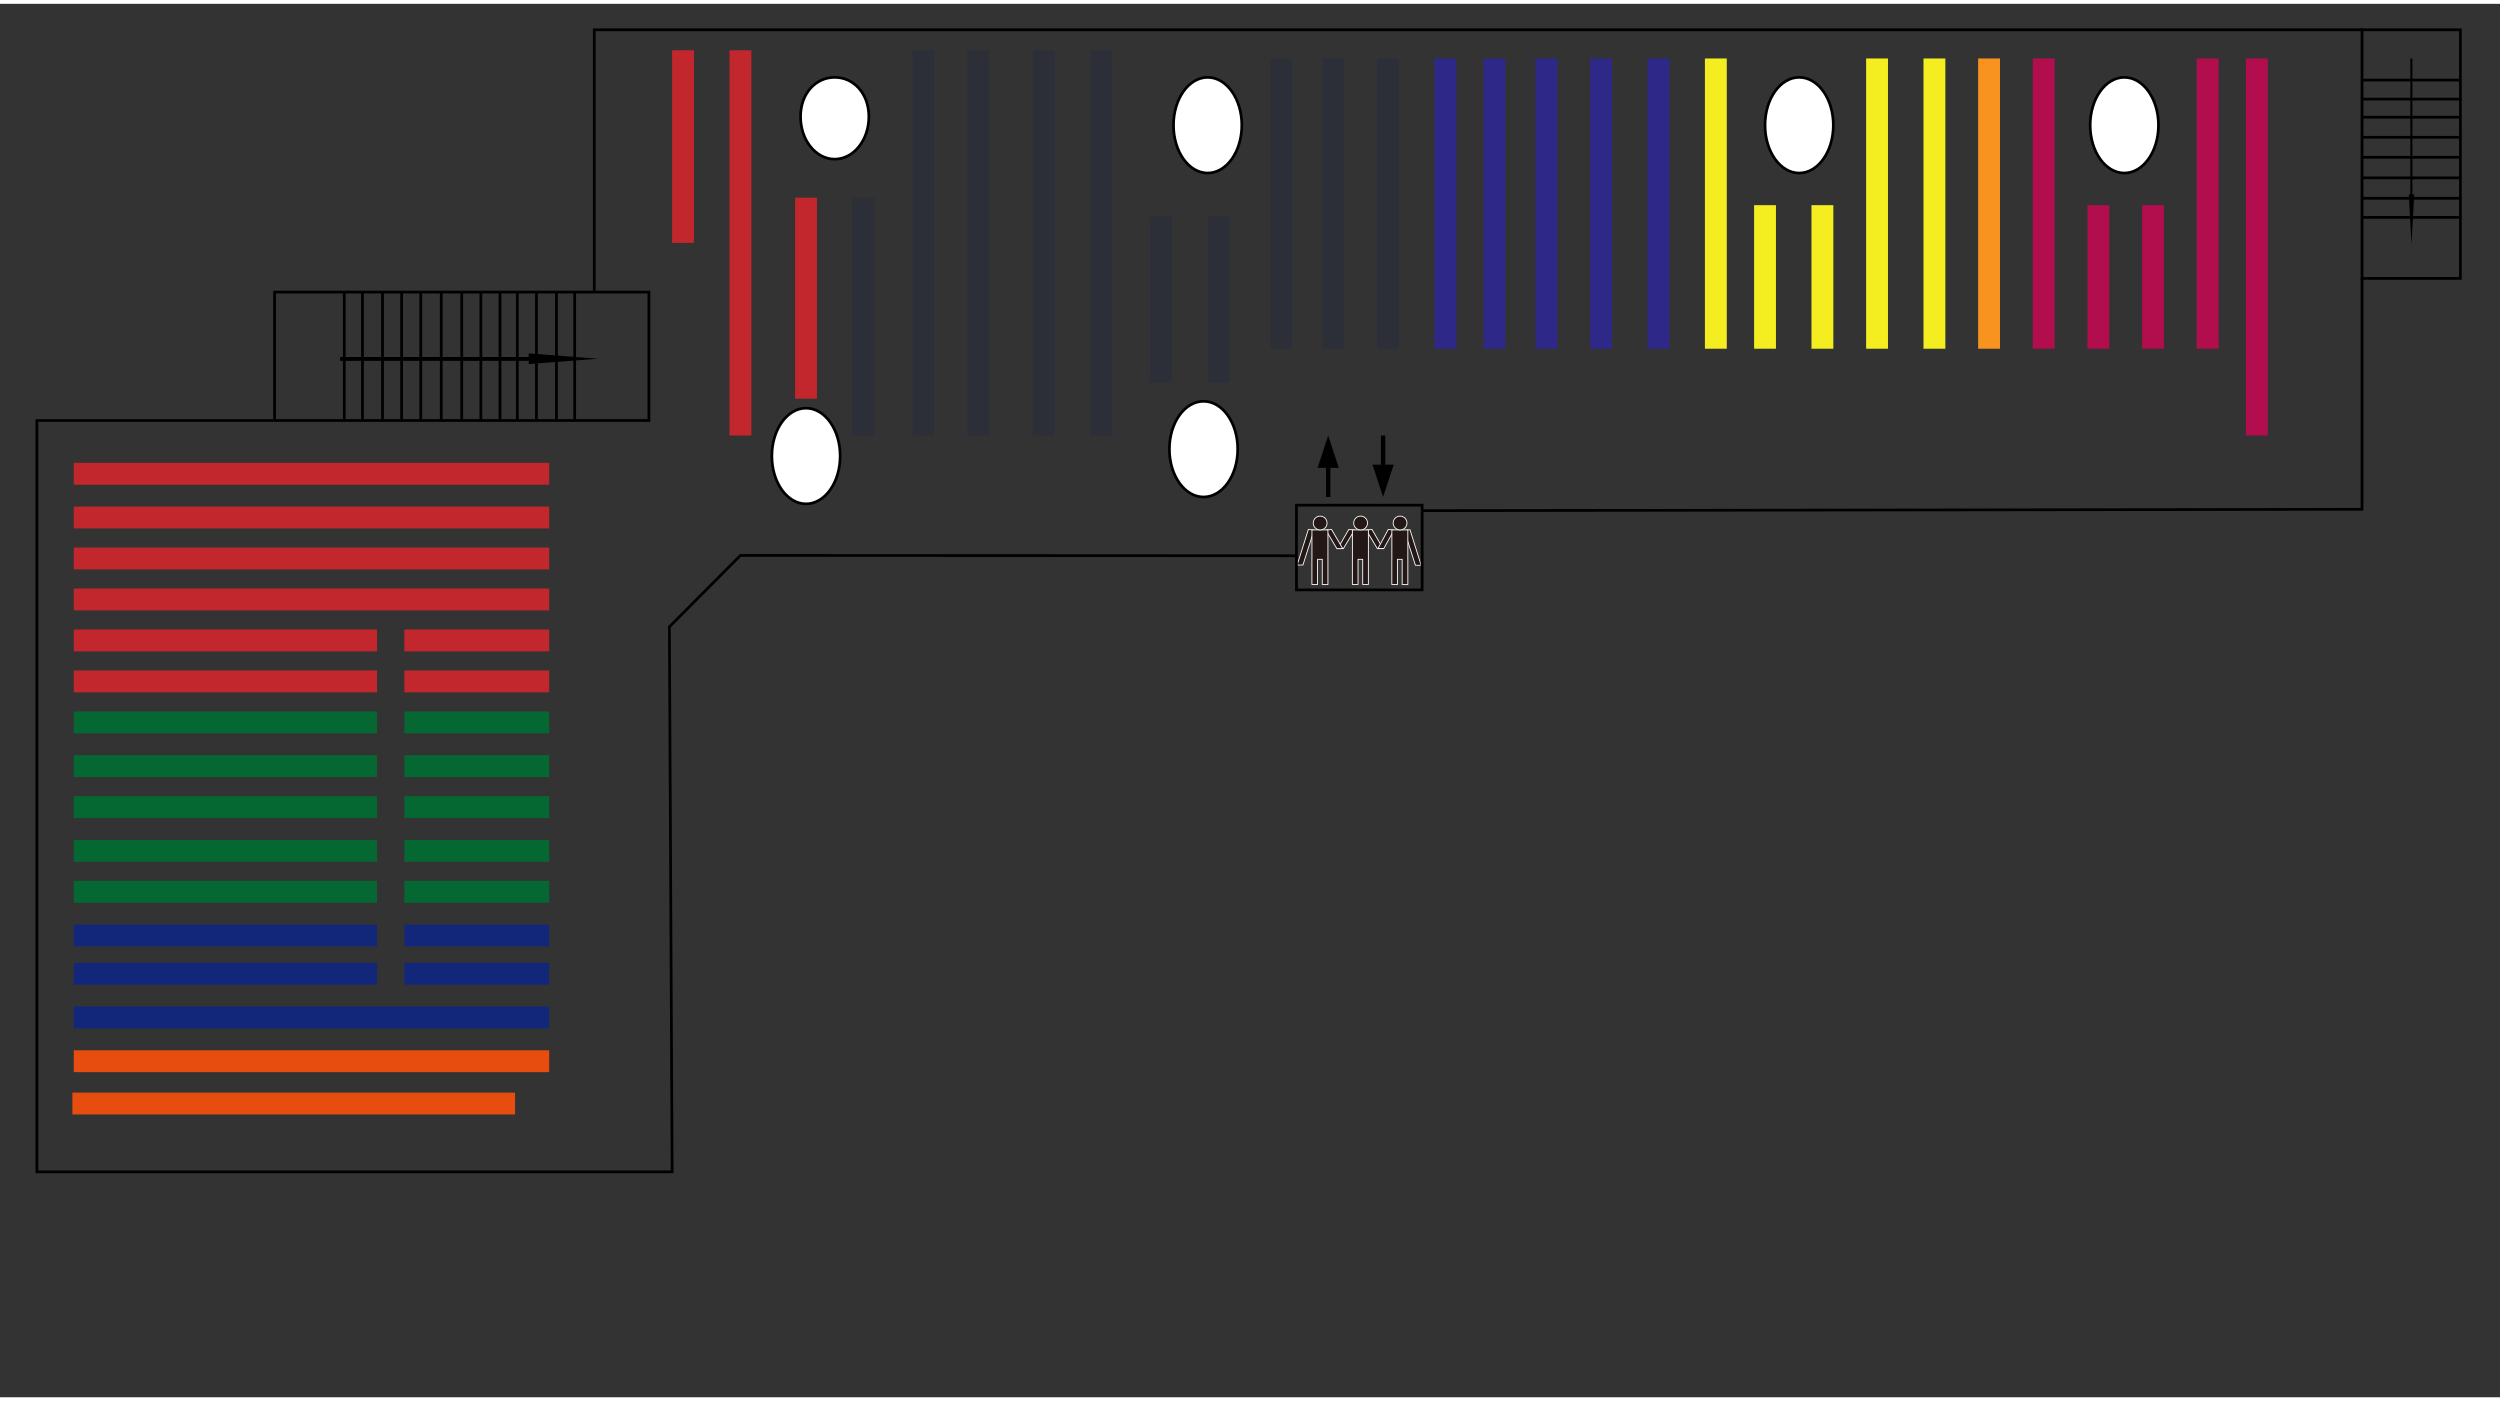 <?xml version="1.0" encoding="utf-8"?>
<!-- Generator: Adobe Illustrator 16.0.4, SVG Export Plug-In . SVG Version: 6.00 Build 0)  -->
<!DOCTYPE svg PUBLIC "-//W3C//DTD SVG 1.1//EN" "http://www.w3.org/Graphics/SVG/1.1/DTD/svg11.dtd">
<svg version="1.1" id="DrexelFloor2" xmlns="http://www.w3.org/2000/svg" xmlns:xlink="http://www.w3.org/1999/xlink" x="0px"
	 y="0px" width="910px" height="510px" viewBox="0 0 915 510" enable-background="new 0 0 915 510" xml:space="preserve">
<rect x="0" y="0" width="915" height="510" fill="#333333" stroke="none"/>
<g id="active">
	<rect id="s45" x="822" y="20" fill="#B20D4C" width="8" height="138"/>
	<rect id="s44" x="804" y="20" fill="#B20D4C" width="8" height="106.23"/>
	<rect id="s41" x="744" y="20" fill="#B20D4C" width="8" height="106.23"/>
	<rect id="s40" x="724" y="20" fill="#F7931E" width="8" height="106.23"/>
	<rect id="s39" x="704" y="20" fill="#F4EE21" width="8" height="106.23"/>
	<rect id="s35" x="624" y="20" fill="#F4EE21" width="8" height="106.23"/>
	<rect id="s34" x="603" y="20" fill="#2E2989" width="8" height="106.23"/>
	<rect id="s33" x="582" y="20" fill="#2E2989" width="8" height="106.23"/>
	<rect id="s32" x="562" y="20" fill="#2E2989" width="8" height="106.23"/>
	<rect id="s31" x="543" y="20" fill="#2E2989" width="8" height="106.23"/>
	<rect id="s30" x="525" y="20" fill="#2E2989" width="8" height="106.23"/>
	<rect id="s29" x="504" y="20" fill="#2D2F38" width="8" height="106.23"/>
	<rect id="s28" x="484" y="20" fill="#2D2F38" width="8" height="106.23"/>
	<rect id="s27" x="465" y="20" fill="#2D2F38" width="8" height="106.23"/>
	<rect id="s26" x="442" y="77.837" fill="#2D2F38" width="8" height="60.838"/>
	<rect id="s25" x="421" y="77.837" fill="#2D2F38" width="8" height="60.838"/>
	<rect id="s24" x="399" y="17" fill="#2D2F38" width="8" height="141"/>
	<rect id="s23" x="378" y="17" fill="#2D2F38" width="8" height="141"/>
	<rect id="s22" x="354" y="17" fill="#2D2F38" width="8" height="141"/>
	<rect id="s21" x="334" y="17" fill="#2D2F38" width="8" height="141"/>
	<rect id="s20" x="312" y="70.948" fill="#2D2F38" width="8" height="87.052"/>
	<rect id="s19" x="291" y="70.948" fill="#C1272D" width="8" height="73.565"/>
	<rect id="s18" x="267" y="17" fill="#C1272D" width="8" height="141"/>
	<rect id="s17" x="246" y="17" fill="#C1272D" width="8" height="70.5"/>
	<rect id="s38" x="683" y="20" fill="#F4EE21" width="8" height="106.23"/>
	<rect id="s37" x="663" y="73.689" fill="#F4EE21" width="8" height="52.541"/>
	<rect id="s42" x="764" y="73.689" fill="#B20D4C" width="8" height="52.541"/>
	<rect id="s43" x="784" y="73.689" fill="#B20D4C" width="8" height="52.541"/>
	<rect id="s36" x="642" y="73.689" fill="#F4EE21" width="8" height="52.541"/>
	<rect id="s16" x="27" y="168" fill="#C1272D" width="174" height="8"/>
	<rect id="s15" x="27" y="184" fill="#C1272D" width="174" height="8"/>
	<rect id="s14" x="27" y="199" fill="#C1272D" width="174" height="8"/>
	<rect id="s13" x="27" y="214" fill="#C1272D" width="174" height="8"/>
	<rect id="s3" x="27" y="367" fill="#13277A" width="174" height="8"/>
	<rect id="s2" x="27" y="383" fill="#E84D10" width="174" height="8"/>
	<rect id="s1" x="26.5" y="398.5" fill="#E84D10" width="162" height="8"/>
	<g id="s12">
		<rect x="27" y="229" fill="#C1272D" width="111" height="8"/>
		<rect x="148" y="229" fill="#C1272D" width="53" height="8"/>
	</g>
	<g id="s11">
		<rect x="27" y="244" fill="#C1272D" width="111" height="8"/>
		<rect x="148" y="244" fill="#C1272D" width="53" height="8"/>
	</g>
	<g id="s10">
		<rect x="27" y="259" fill="#056832" width="111" height="8"/>
		<rect x="148" y="259" fill="#056832" width="53" height="8"/>
	</g>
	<g id="s9">
		<rect x="27" y="275" fill="#056832" width="111" height="8"/>
		<rect x="148" y="275" fill="#056832" width="53" height="8"/>
	</g>
	<g id="s8">
		<rect x="27" y="290" fill="#056832" width="111" height="8"/>
		<rect x="148" y="290" fill="#056832" width="53" height="8"/>
	</g>
	<g id="s7">
		<rect x="27" y="306" fill="#056832" width="111" height="8"/>
		<rect x="148" y="306" fill="#056832" width="53" height="8"/>
	</g>
	<g id="s6">
		<rect x="27" y="321" fill="#056832" width="111" height="8"/>
		<rect x="148" y="321" fill="#056832" width="53" height="8"/>
	</g>
	<g id="s5">
		<rect x="27" y="337" fill="#13277A" width="111" height="8"/>
		<rect x="148" y="337" fill="#13277A" width="53" height="8"/>
	</g>
	<g id="s4">
		<rect x="27" y="351" fill="#13277A" width="111" height="8"/>
		<rect x="148" y="351" fill="#13277A" width="53" height="8"/>
	</g>
</g>
<g id="outfit">
	<rect id="stair_3_" x="864.5" y="9.5" fill="none" stroke="#000000" stroke-miterlimit="10" width="36" height="91"/>
	<rect id="stair_4_" x="100.5" y="105.5" fill="none" stroke="#000000" stroke-miterlimit="10" width="137" height="47"/>
	<polyline fill="none" stroke="#000000" stroke-miterlimit="10" points="217.5,105 217.5,9.5 865,9.5 	"/>
	<polyline fill="none" stroke="#000000" stroke-miterlimit="10" points="100,152.5 13.5,152.5 13.5,427.5 246,427.5 245,228 
		271,201.88 474.5,202 	"/>
	<g>
		<g>
			<g>
				<g>
					<g>
						<polygon fill="#231815" stroke="#FFFFFF" stroke-width="0.314" points="493.659,192.385 489.562,199.408 491.675,199.376 
							495.76,192.602 						"/>
						<polygon fill="#231815" stroke="#FFFFFF" stroke-width="0.314" points="502.151,192.385 506.214,199.402 504.104,199.392 
							500.051,192.602 						"/>
						<polygon fill="#231815" stroke="#FFFFFF" stroke-width="0.314" points="494.976,203.04 494.976,192.553 500.826,192.553 
							500.826,203.383 500.823,203.383 500.823,212.5 498.748,212.5 498.748,203.313 497.037,203.313 497.037,212.5 494.965,212.5 
							494.965,203.04 						"/>
						<g>
							<circle fill="#231815" stroke="#FFFFFF" stroke-width="0.314" cx="497.979" cy="190.025" r="2.528"/>
						</g>
					</g>
				</g>
				<g>
					<g>
						<polygon fill="#231815" stroke="#FFFFFF" stroke-width="0.314" points="478.855,192.385 474.76,205.408 476.871,205.376 
							480.956,192.602 						"/>
						<polygon fill="#231815" stroke="#FFFFFF" stroke-width="0.314" points="513.955,192.706 518.04,205.479 520.151,205.512 
							516.056,192.488 						"/>
						<polygon fill="#231815" stroke="#FFFFFF" stroke-width="0.314" points="487.347,192.385 491.438,199.388 489.311,199.412 
							485.247,192.602 						"/>
						<polygon fill="#231815" stroke="#FFFFFF" stroke-width="0.314" points="480.172,203.04 480.172,192.553 486.021,192.553 
							486.021,203.383 486.02,203.383 486.02,212.5 483.945,212.5 483.945,203.313 482.235,203.313 482.235,212.5 480.16,212.5 
							480.16,203.04 						"/>
						<g>
							<circle fill="#231815" stroke="#FFFFFF" stroke-width="0.314" cx="483.177" cy="190.025" r="2.527"/>
						</g>
					</g>
				</g>
				<g>
					<g>
						<polygon fill="#231815" stroke="#FFFFFF" stroke-width="0.314" points="508.105,192.385 504.331,199.373 506.449,199.376 
							510.206,192.602 						"/>
						<polygon fill="#231815" stroke="#FFFFFF" stroke-width="0.314" points="509.423,203.04 509.423,192.553 515.271,192.553 
							515.271,203.383 515.271,203.383 515.271,212.5 513.195,212.5 513.195,203.313 511.484,203.313 511.484,212.5 509.411,212.5 
							509.411,203.04 						"/>
						<g>
							<circle fill="#231815" stroke="#FFFFFF" stroke-width="0.314" cx="512.427" cy="190.025" r="2.527"/>
						</g>
					</g>
				</g>
			</g>
			<path fill="#231815" stroke="#FFFFFF" stroke-miterlimit="10" d="M114-64"/>
			<rect x="474.5" y="183.5" fill="none" stroke="#000000" width="46" height="31"/>
			<g>
				<g>
					<g>
						<polygon points="486.917,169.83 490,169.83 486.117,158 482.227,169.83 485.31,169.83 485.31,180.5 486.917,180.5 						"/>
					</g>
				</g>
			</g>
			<g>
				<g>
					<g>
						<polygon points="507.018,158 505.41,158 505.41,168.67 502.327,168.67 506.218,180.5 510.101,168.67 507.018,168.67 						"/>
					</g>
				</g>
			</g>
		</g>
	</g>
	<g id="table">
		<ellipse fill="#FFFFFF" stroke="#000000" stroke-miterlimit="10" cx="777.5" cy="44.422" rx="12.5" ry="17.514"/>
		<ellipse fill="#FFFFFF" stroke="#000000" stroke-miterlimit="10" cx="658.5" cy="44.422" rx="12.5" ry="17.514"/>
		<ellipse fill="#FFFFFF" stroke="#000000" stroke-miterlimit="10" cx="440.5" cy="162.986" rx="12.5" ry="17.514"/>
		<ellipse fill="#FFFFFF" stroke="#000000" stroke-miterlimit="10" cx="295" cy="165.5" rx="12.5" ry="17.514"/>
		<ellipse fill="#FFFFFF" stroke="#000000" stroke-miterlimit="10" cx="442" cy="44.422" rx="12.5" ry="17.514"/>
		<path fill="#FFFFFF" stroke="#000000" stroke-miterlimit="10" d="M305.5,26.908c6.903,0,12.5,5.832,12.5,14.409
			c0,8.577-5.597,15.53-12.5,15.53S293,49.894,293,41.317C293,32.74,298.597,26.908,305.5,26.908z"/>
	</g>
	<polyline fill="none" stroke="#000000" stroke-miterlimit="10" points="520.5,185.498 864.5,185 864.5,100.5 	"/>

    <g id="stair">
        <g>
            <line fill="none" stroke="#000000" stroke-miterlimit="10" x1="126" y1="105.5" x2="126" y2="152.5"/>
            <line fill="none" stroke="#000000" stroke-miterlimit="10" x1="132.667" y1="105.5" x2="132.667" y2="152.5"/>
            <line fill="none" stroke="#000000" stroke-miterlimit="10" x1="140" y1="105.5" x2="140" y2="152.5"/>
            <line fill="none" stroke="#000000" stroke-miterlimit="10" x1="147" y1="105.5" x2="147" y2="152.5"/>
            <line fill="none" stroke="#000000" stroke-miterlimit="10" x1="154" y1="105.5" x2="154" y2="152.5"/>
            <line fill="none" stroke="#000000" stroke-miterlimit="10" x1="161.5" y1="105.5" x2="161.5" y2="152.5"/>
            <line fill="none" stroke="#000000" stroke-miterlimit="10" x1="169" y1="105.5" x2="169" y2="152.5"/>
            <line fill="none" stroke="#000000" stroke-miterlimit="10" x1="176" y1="105.5" x2="176" y2="152.5"/>
            <line fill="none" stroke="#000000" stroke-miterlimit="10" x1="183" y1="105.5" x2="183" y2="152.5"/>
            <line fill="none" stroke="#000000" stroke-miterlimit="10" x1="189.333" y1="105.5" x2="189.333" y2="152.5"/>
            <line fill="none" stroke="#000000" stroke-miterlimit="10" x1="196.333" y1="105.5" x2="196.333" y2="152.5"/>
            <line fill="none" stroke="#000000" stroke-miterlimit="10" x1="203.667" y1="105.5" x2="203.667" y2="152.5"/>
            <line fill="none" stroke="#000000" stroke-miterlimit="10" x1="210.333" y1="105.5" x2="210.333" y2="152.5"/>
            <polygon points="193.502,127.94 218.863,129.896 193.502,131.837 193.502,130.675 124.471,130.675 124.471,129.272
                193.502,129.272 		"/>
        </g>
        <g>
           <line fill="none" stroke="#000000" stroke-miterlimit="10" x1="864.5" y1="27.908" x2="900.5" y2="27.908"/>
            <line fill="none" stroke="#000000" stroke-miterlimit="10" x1="864.833" y1="34.878" x2="900.833" y2="34.878"/>
            <line fill="none" stroke="#000000" stroke-miterlimit="10" x1="864.5" y1="56.167" x2="900.5" y2="56.167"/>
            <line fill="none" stroke="#000000" stroke-miterlimit="10" x1="864.5" y1="48.847" x2="900.5" y2="48.847"/>
            <line fill="none" stroke="#000000" stroke-miterlimit="10" x1="864.5" y1="41.5" x2="900.5" y2="41.5"/>
            <line fill="none" stroke="#000000" stroke-miterlimit="10" x1="864.833" y1="63.689" x2="900.833" y2="63.689"/>
            <line fill="none" stroke="#000000" stroke-miterlimit="10" x1="864.833" y1="71.167" x2="900.833" y2="71.167"/>
            <line fill="none" stroke="#000000" stroke-miterlimit="10" x1="864.833" y1="78.167" x2="900.833" y2="78.167"/>
            <polygon points="883.609,69.752 882.607,88.029 881.611,69.752 882.207,69.752 882.207,20 882.926,20 882.926,69.752"/>
        </g>
    </g>
</g>
</svg>
